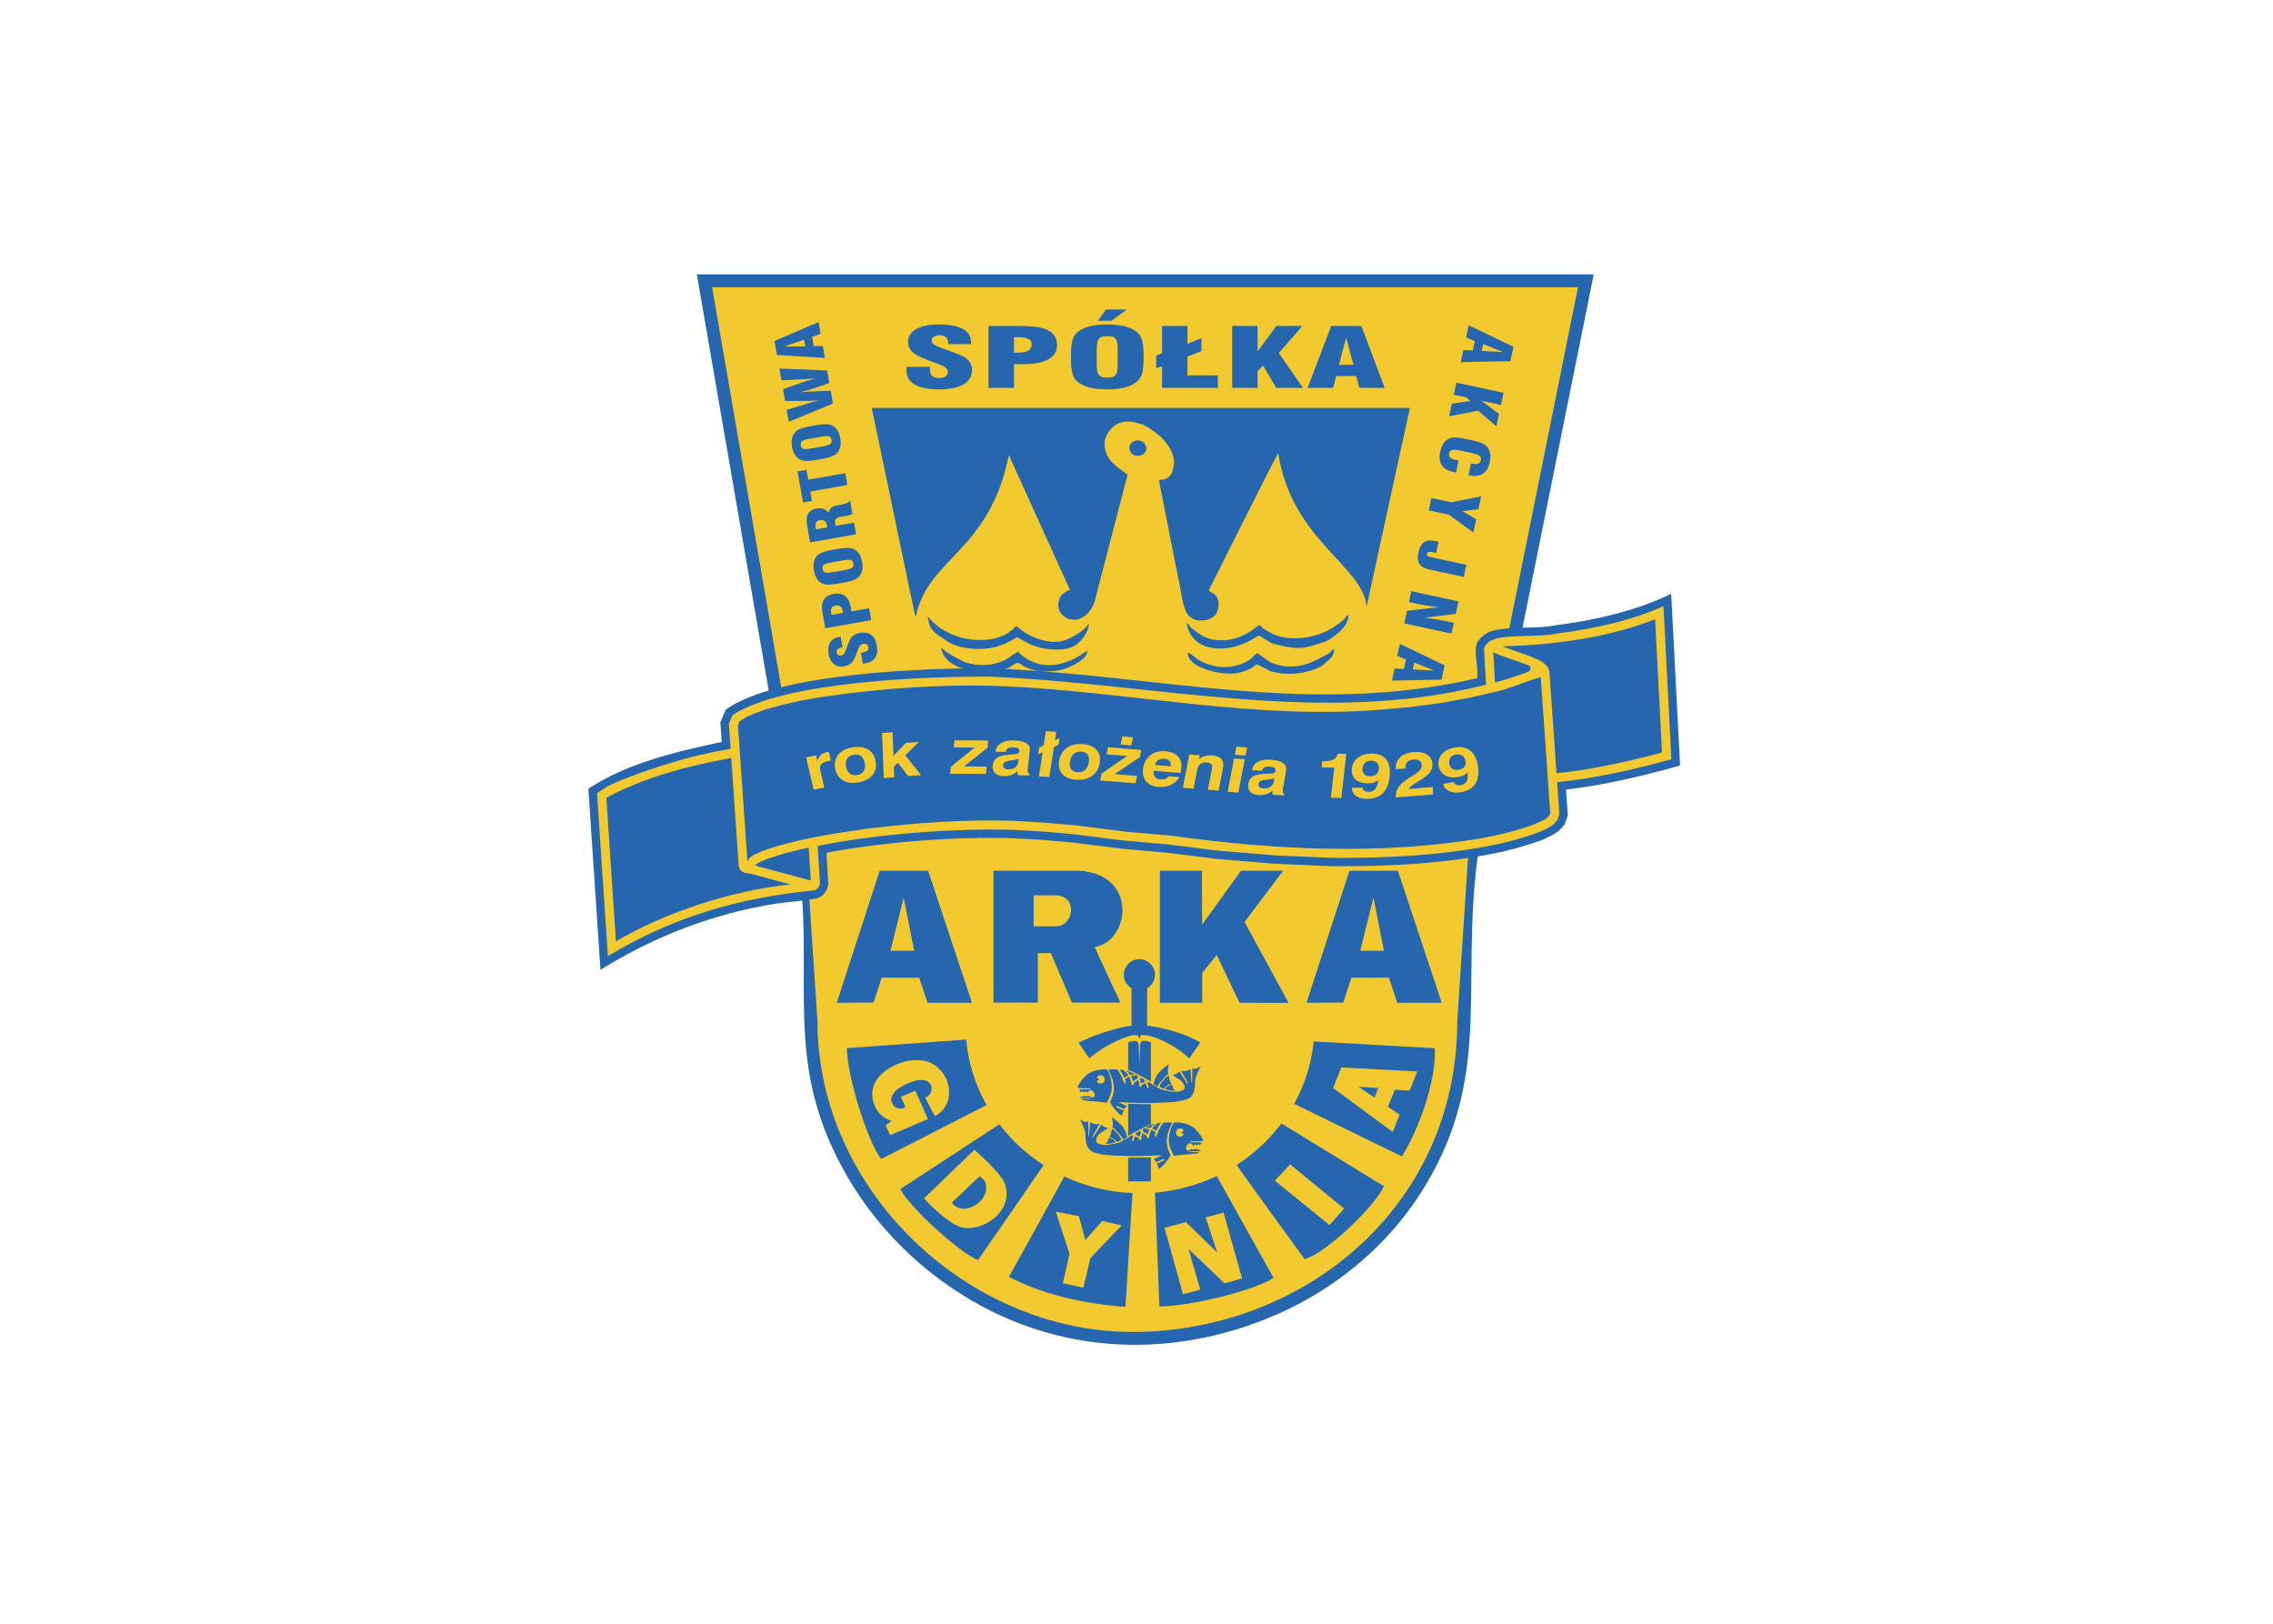 <svg clip-rule="evenodd" fill-rule="evenodd" stroke-linejoin="round" stroke-miterlimit="2" viewBox="0 0 560 400" xmlns="http://www.w3.org/2000/svg"><g transform="matrix(.118 0 0 .118 131.934 51.935)"><path d="m365.786 300.224c56.069 324.776 112.422 649.526 168.153 974.356 64.006 289.13-26.964 463.67 98.778 708.17 54.953 107.89 138.569 200.53 239.085 267.8 212.768 143.36 470.988 151.59 700.228 42.34 109.5-53.23 204.53-133.77 271.8-235.53 171.48-262.37 72.89-463.73 134.99-780.45l230.63-1144.294h-1872.651c9.688 55.861 19.325 111.734 28.987 167.608z" fill="#2566af"/><path d="m368.704 159.476s191.979 1110.124 192.303 1114.274l27.665 418c0 352.66 312.817 648.79 657.818 648.79 353.25 0 678.02-258.15 678.02-648.79l27.65-418.4 224.5-1113.874z" fill="#f2ca30"/><path d="m1104.12 2016.09c-50.68 92.25-115.422 209.59-115.655 209.11 65.545 35.96 160.095 57.57 243.315 62.74-.01-.37 8.17-133.14 14.59-237.33-49.24-1.98-97.59-13.71-142.25-34.52zm189.25 33.56c4.06 104.19 9.29 238.06 9.24 237.69 67.27-.91 198.33-33.44 238.28-59.72.05.27-66.55-119.38-118.5-212.56-40.56 19.24-84.27 30.96-129.02 34.59zm170.4-57.57c34.47 48.4 81.76 114.14 142.21 196.54 45.03-13.12 144.74-108.17 165.63-152.29.22.4-120.49-73.59-214.21-131.08-25.84 34.24-57.54 63.64-93.63 86.83zm-495.383-84.99c-69.021 44.98-137.964 90.08-206.828 135.3 19.545 37.56 122.616 132.3 162.381 148.09-.168.55 76.64-110.8 136.96-198.22-35.56-22.79-66.869-51.61-92.513-85.17zm909.403-158.96c-.23.18-142.18-7.73-252.91-14.08-4.66 45.72-18.57 90.02-40.88 130.2 97.71 47.84 225.08 110.14 225.01 109.84 35.54-57.12 71.88-158.05 68.78-225.96zm-1227.551 0c-.687 53.34 41.4 191.81 71.373 231.35.026.21 122.94-62.74 220.149-112.72-23.756-41.97-38.29-88.54-42.632-136.58-110.23 7.82-249.409 17.95-248.89 17.95z" fill="#2566af"/><path d="m1148.08 2148.42-13.72-49.57-48.19-9.47 28.82 88.24-13.99 61.16 42.74 9.45 14.91-61.92 65.13-68.28-40.72-9zm251.11-46.97 23.96 73.06-65.29-63.36-44.55 12.07 38.56 138.51 36.12-9.62-24.58-84.77 75.38 71.8 36.46-10.47-38.67-137.43zm144.5-76.65 114.09 92.54 30.48-34.2-112.8-92.63zm-780.912-175.22s9.792 21.53 9.455 21.76c-3.658 3.48-19.74 6.38-26.822-6.69-14.383-26.57 37.003-49.14 59.921-50.23 12.243-.58 24.72 7.78 21.348 21.66-2.062 8.51-6.524 12.31-13.009 15.5.026.05 19.286 38.1 20.311 38.17 12.902-6.32 22.648-17.68 26.925-31.39 10.908-36.71-13.06-71.97-40.816-81.62-14.331-4.89-38.818-6.54-65.718 5.05-31.646 13.52-64.252 43.06-46.302 86.19 6.563 15.74 18.43 27.03 35.058 31.64-2.789 4.23-8.509 6-12.049 9.37 1.608 5.24 9.571 20.76 9.571 20.76l78.571-33.73-26.017-59.07z" fill="#f2ca30"/><path d="m677.048 881.062c-6.758 1.193-12.101 3.865-15.798 7.548-5.019 5.072-7.392 12.555-10.777 21.66-3.762 10.026-5.201 16.783-12.231 18.028-5.227.921-8.858-1.751-9.649-6.239-.973-5.447 2.853-9.143 11.283-10.635l1.142-.207-3.891-22.101c-1.025.182-2.075.221-3.1.402-17.743 3.139-25.525 15.759-21.919 36.186 3.294 18.599 15.382 28.144 32.23 25.174 6.9-1.219 12.451-4.072 16.42-8.378 4.189-4.643 7.068-12.218 10.972-22.14 3.45-8.845 4.734-14.967 12.646-16.367 5.745-1.025 9.766 1.595 10.674 6.77 1.219 6.861-2.88 9.74-12.84 11.504l-2.815.493 3.982 22.515c1.816-.168 3.631-.35 5.279-.635 19.662-3.476 27.742-16.018 23.994-37.275-3.58-20.285-16.329-29.714-35.602-26.303zm-54.396-81.411c-11.88 2.101-19.817 7.834-22.8 16.29-2.906 8.158-1.531 18.158.791 31.322l4.28 24.201 96.002-16.964-4.371-24.759-36.769 6.498-1.531-8.677c-3.852-21.828-16.199-31.335-35.602-27.911zm3.074 24.85c9.313-1.647 13.995 1.712 15.746 11.647.168.973.376 2.101.441 3.229l-24.007 4.241-.364-2.101c-1.854-10.479.26-15.615 8.184-17.016zm-.402-117.766c-18.002 3.165-30.258 6.057-36.73 12.685-7.367 7.496-9.766 17.743-7.341 31.439 2.425 13.709 8.21 22.645 17.691 27.171 8.197 3.891 20.712 2.4 38.831-.791 18.132-3.203 30.401-6.109 36.757-12.555 7.366-7.496 9.766-17.885 7.353-31.594-2.399-13.566-8.209-22.49-17.703-27.016-8.34-4.008-20.856-2.529-38.858.661zm13.126 23.644c15.706-2.775 23.527-4.007 25.278 5.915 1.751 9.934-5.992 11.595-21.686 14.357l-17.366 3.074c-15.577 2.75-23.514 4.021-25.278-5.927-1.803-10.207 6.121-11.608 21.698-14.358zm18.235-126.403c-3.696 7.432-12.166 7.925-24.474 10.531-11.167 2.4-17.522 3.645-20.09 15.94-6.433-8.093-14.422-10.855-25.408-8.923-8.936 1.582-14.954 5.525-18.469 12.49-3.476 7.107-2.334 16.575.13 30.557l4.89 27.703 96.015-16.951-4.293-24.345-38.43 6.784-.895-5.033c-1.621-9.234 2.166-12.36 13.281-14.318 2.426-.428 5.655-.701 9.87-1.453 4.864-.856 9.092-2.179 12.957-4.163zm-62.89 41.97c8.936-1.569 12.944 1.764 14.72 11.829.182.985.221 1.984.415 3.099l-23.358 4.138c-.195-1.129-.506-2.088-.675-3.061-1.789-10.078.597-14.539 8.898-16.005zm-28.067-105.237-18.65 3.295 11.478 65.043 18.65-3.294-3.501-19.714 77.377-13.67-4.345-24.617-77.364 13.67zm14.008-92.176c-18.015 3.178-30.272 6.057-36.744 12.685-7.367 7.509-9.766 17.729-7.341 31.451 2.413 13.71 8.21 22.633 17.691 27.159 8.197 3.891 20.713 2.413 38.832-.791 18.131-3.204 30.401-6.096 36.756-12.555 7.354-7.496 9.753-17.885 7.341-31.607-2.4-13.566-8.21-22.477-17.704-27.016-8.327-3.995-20.842-2.503-38.831.674zm13.099 23.644c15.706-2.775 23.527-4.007 25.278 5.914 1.764 9.935-5.979 11.595-21.685 14.371l-17.354 3.061c-15.577 2.749-23.514 4.007-25.265-5.914-1.803-10.221 6.109-11.608 21.685-14.358zm-83.668-142.875 4.371 24.76 47.975-2.698c5.331-.363 12.762-.817 22.23-1.621-10.609 3.32-17.859 5.46-21.828 6.887l-45.135 15.758 4.371 24.759 47.988-.402c7.626-.026 15.305-.532 22.684-1.258-6.42 1.712-13.67 3.852-21.672 6.277l-45.732 13.852 4.371 24.759 92.293-37.949-4.708-26.718-40.543 1.544c-7.86.233-15.772.907-23.541 1.699 7.58-1.938 15.106-4.083 22.568-6.433l38.689-12.75-4.695-26.575zm81.852-97.091-92.02 39.609 5.175 29.234 100.061 5.992-4.37-24.759-18.923.169-3.411-19.312 17.846-6.317zm-30.388 36.665 2.503 14.124-43.137.26zm350.715 63.448c.124-8.544-3.511-16.725-9.934-22.36-8.716-7.73-23.463-12.541-41.205-19.078-19.546-7.224-33.086-10.661-33.086-20.116 0-7.056 6.926-11.18 16.549-11.18 11.725 0 18.041 5.849 18.041 17.198v1.543h47.521c0-1.375.312-2.749.312-4.124 0-23.904-23.489-36.964-67.378-36.964-39.999 0-64.369 13.579-64.369 36.276 0 9.287 3.904 17.198 11.426 23.385 8.132 6.537 22.866 12.036 42.113 19.429 17.146 6.536 29.48 9.623 29.48 20.271 0 7.743-6.913 12.386-18.067 12.386-14.733 0-19.234-6.018-19.234-19.428v-3.787h-48.429c-.34 2.337-.539 4.693-.596 7.055 0 26.471 23.164 39.908 68.869 39.908 43.617.013 67.987-14.448 67.987-40.414zm177.604-52.268c0-16.005-9.01-27.69-25.56-33.527-15.94-5.68-37.29-6.199-65.561-6.199h-52.048v129.308h53.241v-49.518h18.648c46.93 0 71.28-13.93 71.28-40.064zm-52.92-1.725c0 12.555-8.73 17.885-30.08 17.885-2.12 0-4.52 0-6.928-.181v-32.321h4.518c22.56 0 32.49 3.956 32.49 14.617zm198.67-72.384h-43.31l-17.46 23.553h28.59zm34.88 99.037c0-24.24-1.5-40.933-12.93-50.893-12.94-11.349-33.38-16.848-62.86-16.848s-50.23 5.499-63.16 16.848c-11.13 9.805-12.64 26.471-12.64 50.893 0 24.409 1.51 41.088 12.64 50.893 12.93 11.349 33.68 16.874 63.16 16.874 29.17 0 49.92-5.525 62.86-16.874 11.42-9.973 12.93-26.652 12.93-50.893zm-54.13 11.686c0 21.153-.3 31.646-21.66 31.646-21.35 0-21.96-10.493-21.96-31.646v-23.385c0-20.972.3-31.62 21.66-31.62 21.96 0 21.96 10.661 21.96 31.62zm209.19 52.968v-26.147h-63.46v-39.194l29.17-11.349v-27.003l-29.17 11.53v-37.145h-52.95v56.911l-12.32 4.812v27.003l12.32-4.993v45.575zm177.63 0-50.24-72.734 49.04-56.574h-54.17l-39.4 53.643v-53.643h-52.93v129.308h52.93v-34.396l11.44-12.373 27.68 46.769zm170.7 0-48.74-129.308h-62.87l-49.32 129.308h53.23l6.61-24.759h41.5l6.63 24.759zm-65.28-48.143h-30.39l15.36-56.406zm224.25-5.694 103.51-1.946 6.48-29.999-93.4-44.836-5.49 25.408 18.17 7.237-4.28 19.805-19.55-.934zm43.41-23.203 3.14-14.5 41.36 16.614zm-67.93 136.468 60.61-11.984 38.03 32.709 5.59-25.822-36.8-27.639 40.87 8.832 5.46-25.252-98.5-21.309-5.48 25.252 26.22 5.668 8.24 7.496-38.48 5.5zm9.56 116.274c1.7.363 3.27.7 5.01.934l5.37-24.825-4.32-.933c-12.32-2.672-17.28-5.707-15.47-14.034 2.29-10.622 12.38-8.443 35.42-3.45l1.84.389c21.76 4.708 31.14 6.887 28.9 17.367-1.72 7.886-7.75 9.144-20.48 6.537l-5.3 24.551.9.208c23.85 5.149 38.44-4.008 43.55-27.69 2.98-13.787.81-24.617-6.39-32.49-6.33-6.926-18.87-10.389-37.48-14.409-18.62-4.021-31.47-6.057-40.09-2.361-9.98 4.306-16.33 13.281-19.37 27.367-5.19 23.955 4.07 37.677 27.91 42.839zm41.14 126.105 5.93-27.405-28.9-17.224 33.43-3.736 5.87-27.145-62.1 12.593-41.77-9.04-5.59 25.823 41.77 9.04zm-84.91 78.856 64.84 14.033 5.46-25.265-74.01-16.005c-6.03-1.297-9.21-2.438-8.22-7.029 1.24-5.746 6.61-4.579 19.19-1.868l5.02-23.242c-1.63-.473-3.28-.88-4.94-1.219-21.76-4.708-32.37 1.868-37.16 23.955-2.66 12.348-.8 21.608 5.46 27.47 4.92 4.527 12.96 6.719 24.36 9.17zm-59.26 111.008 98.51 21.309 4.87-22.528-15.46-3.346c-10.74-2.322-25.99-4.721-45.84-7.367l65.31-7.808 5.68-26.264-98.5-21.296-4.91 22.684 16.63 3.58c14.81 3.216 30.35 5.525 46.6 7.068l-67.17 7.562zm-25.82 119.439 103.51-1.933 6.48-29.986-93.4-44.849-5.49 25.394 18.17 7.251-4.28 19.804-19.54-.92zm43.41-23.203 3.14-14.5 41.36 16.614zm-546.52 949.545v-42.05c-8.47.18-42.61-.93-47.56-.83v67.08c8.48-5.68 39.98-21.89 47.56-24.2zm-47.7 69.71v49.38c14.12 0 34.53-.06 47.56-.06v-50.1c-16.42.48-30.09.96-47.56.78zm10.98-45.63-2.28-.71c.53-.64 1.05-1.32 1.5-1.89-4.1 2.43-7.36 4.17-11.01 6.78-5.73 3.51-11.62 6.96-17.99 9.96-14.85 3.48-31.66 8.16-45.16.93-1.55-.79-2.67-1.89-2.8-3.01-.58-5 1.15-10.02 4.7-13.6 5.73-6.46 13.74-9.57 20.06-14.62-5.33-1.09-10.09-3.24-14.07-7.17-5.41 8.4-13.04 20.26-17.07 26.21-.78-.86-.71-.45-.86-1.85 2.68-6.7 9.46-16.75 14.28-26-9.52 1.95-16.55-1.03-19.35-4.17-1.05 7.83-1.5 19.75-2.41 28.75-1.25.33-1.05-.13-1.31-.9-.13-9.65-.26-19.23-.45-28.81l-3.84 1.24c-1.96-.15-5.94-.79-8.74-2.6-2.29-1.12-3.59-2.23-5.41-3.52 4.5 7.37 10.29 18.82 12.12 29.92.39 13.61.65 29.72 12.84 37.4 3.58 2.15 8.02 3.13 10.69 3.85 21.05 5.55 32.45 4.43 54.15 5.47.84.21 10.62.13 10.62.46 11.66.79 55.91-.72 59.88-1.12 1.77 0 13.23-.83 10.95.13l-16.61 7.5c1.25 2.23 5.21 3.26 4.82 6.86l14.99-7.05c1.36 0 .98 0 2.14.64.17.26.26.56.26.86 0 .56-.3 1.08-.78 1.37l-15.57 7.23c2.48 2.81 4.95 6 4.51 10.51 9.46-5.16 19.53-18.71 24.68-27.96-.19-2.81-1.35-4.1-2.73-6.96-5.67-11.81-6.32-26.66-2.81-39.37 2.09-8.53 7.05-15.12 8.99-22.34-4.1-.33-11.48-.8-17.99 0-4.89 4.86-10.49 16.53-11.72 19.98l.91.86-2.29 2.33-2.86 7.32-2.43-4.18c.73-2.48 1.18-3.77 1.96-6-2.59-2.32-5.63-4.07-8.94-5.14-1.92 4.1-3.47 8.38-4.61 12.76l.79.79-1.7 3.91-.52-.38-.19.79-3.47-2.41.66-1.65c-1.25-1.67-7.56-6.51-9.5-7.42-1.05 3.11-1.92 6.26-2.62 9.46l1.32.91-1.56 3.32-.46-.3-.33 1.46-3.97-1.46c.2-1.06.44-1.57.65-2.56-2.81-1.6-5.78-2.89-8.87-3.85-1.04 2.82-2.87 7.12-3.45 10.37l-3.06-1.81c.78-3.18 1.77-5.59 3.32-9.52zm12.58-10.35c-3.9 2.13-7.74 4.35-11.53 6.67.52 0 5.54-1.89 5.54-1.57-.45.83-.99 2.07-1.51 2.98 2.87 1.12 4.9 2.1 7.89 3.65.97-2.92 1.89-6.38 2.93-9.25-1.04-.71-2.03-1.83-3.32-2.48zm17.99-9.88c-1.76.83-12.45 6.56-14.38 7.92.3-.32.11.67.57.91l.32-.58 3.92-2.08-1.25 4.74c3.52 2.02 6.9 4.04 9.71 6.46 1-3.72 2.42-7.3 4.24-10.69-3.32-.88-6.85-1.3-10.11-1.89l2.48-1.92c2.87.12 6.12.5 9.05 1.16 3-3.64 4.44-5.21 8.99-8.92-4.3.43-8.92 2.66-13.54 4.89zm54.01 61.68c15.08-1.88 40.94-3.61 47.21-4.68 6.24-.76 6.36-2.68 2.02-3.08-4.16.07-10.45.18-16.42-.84-.32-.32-.17-.63.47-.98 7.08.21 13.84.4 20.89-.03 1.44-.35 1.6-.35 1.41-1.8-1.46-1.11-3.7-.4-4.99-1.04l-2.14-2.2-3.01 2.45-2.77-2.36-3.34 2.45-2.46-2.53c-.78.81-2.04 1.8-2.84 2.63-.95.96-4.96 1.86-6.42.77-4.57-3.32-.99-10.92 1.87-13.23.94-.83 4.46-2.33 6.9-.77l4.59 4.41 3.15-3.59 3.44 3.5 2.99-3.59 3.43 3.14 4.07-6.01-25.9-.83c1.09-1.14 2.22-1.97 6.08-1.88 4.5-.26 13.69.89 21.38-.68 2.06-.86.87-4.39-.77-5.96-3.99-7.97-10.71-15.4-16.77-21.25-12.05-8.97-25.77-11.61-41.68-11.51-7.69 10.59-11.75 27.24-10.69 41.67.56 5 1.74 8.01 3.11 12.68 2.19 5.42 4.51 10.02 7.19 15.14zm-143.18-24.47c6.76-.27 14.46-.74 21.34-3.93-.01-.64 0 0-.51-.93-2.97-4.47-8.47-6.62-13.33-8.64-1.69 4.86-2.7 11-7.81 13.34zm24.7-4.03c3.03-1.37 6.37-3.35 8.6-4.82-.7-3.21-2.35-5.6-4-7.8-4.29-6.22-9.38-11.75-15.55-15.5-.88 4.68-1.07 12.09-4.86 16-.33.3-.63.96-.63.96 6 2.65 11.52 5.94 16.44 11.16zm20.66-9.82c-1.4-15.73-12.21-26.98-23.62-36.1-2.44-2.01-5.06-3.8-7.82-5.34 1.06 5.29 3.29 13.29.83 19.61 8.66 8.38 17.82 16.74 22.98 26.77 3.5-2.15-1.27.65 7.63-4.94zm110.14-1.32c3.66.15 7.07-1.95 8.58-5.3l-6-3.11 5.87-4.28c-.98-1.44-2.49-4.46-7.8-4.68-6.44.1-8.6 4.97-8.86 8.84.02 4.56 3.66 8.34 8.21 8.53zm-49.16-12.01c3.1-6.65 4.97-10.37 10-17.2-3.21.37-4.81.4-7.7.93-4.28 3.78-8.41 6.89-10.91 11.12 3.39 1.23 6.33 3.28 8.61 5.15zm-18.8-100.64 2.28-.71-1.49-1.89c4.1 2.43 7.35 4.17 11.01 6.78 5.73 3.51 11.62 6.96 17.99 9.96 14.86 3.47 31.67 8.16 45.16.91 1.56-.79 2.67-1.88 2.8-2.99.58-5.01-1.14-10.03-4.68-13.63-5.73-6.43-13.76-9.57-20.08-14.59 5.35-1.11 10.09-3.27 14.07-7.17 5.41 8.4 13.04 20.26 17.07 26.2.79-.83.72-.45.86-1.83-2.69-6.72-9.46-16.74-14.3-25.99 9.52 1.94 16.54-1.04 19.36-4.18 1.05 7.84 1.5 19.75 2.41 28.76 1.24.32 1.05-.16 1.32-.91.13-9.65.26-19.22.46-28.83l3.83 1.24c1.95-.13 5.94-.76 8.75-2.58 2.28-1.11 3.57-2.23 5.4-3.51-4.51 7.34-10.29 18.81-12.14 29.92-.37 13.6-.64 29.69-12.84 37.39-3.56 2.15-8 3.14-10.67 3.85-21.04 5.53-32.45 4.44-54.15 5.47-.84.21-10.62.13-10.62.46-11.66.79-55.91-.71-59.88-1.12-1.77 0-13.23-.83-10.95.13l16.62 7.5c-1.24 2.23-5.22 3.27-4.83 6.83l-14.99-7.01c-1.36 0-.97 0-2.14.63-.47.76-.24 1.76.52 2.23l15.57 7.23c-2.47 2.81-4.95 6-4.5 10.52-9.45-5.17-19.54-18.72-24.69-27.97.19-2.81 1.36-4.09 2.74-6.96 5.66-11.8 6.31-26.65 2.8-39.36-2.09-8.54-7.05-15.13-9-22.38 4.11-.32 11.47-.79 17.98 0 4.89 4.89 10.5 16.57 11.74 20.02l-.92.83 2.28 2.36 2.87 7.29 2.42-4.16c-.58-2.02-1.23-4.02-1.95-6 2.15-1.83 4.82-3.85 8.93-5.14 2.29 4.89 3.45 8.46 4.63 12.77l-.79.79 1.7 3.9.52-.37.19.79 3.45-2.42-.64-1.64c1.24-1.7 7.56-6.51 9.5-7.42.79 2.28 2.17 7.04 2.61 9.45l-1.31.91 1.57 3.32.45-.32.33 1.49 3.97-1.49c-.2-1.04-.46-1.55-.65-2.53 2.61-1.62 5.8-2.79 8.87-3.85 1.04 2.81 2.88 7.12 3.46 10.36l3.05-1.83c-.79-3.18-1.78-5.62-3.33-9.51zm-12.58-10.36c3.9 2.11 7.74 4.33 11.53 6.64-.52 0-5.54-1.88-5.54-1.54.45.83.98 2.07 1.5 2.98-2.69 1.06-5.33 2.28-7.88 3.64-.99-2.94-1.9-6.38-2.93-9.24 1.03-.73 2.01-1.82 3.32-2.48zm-17.98-9.91c1.75.83 12.44 6.59 14.38 7.95-.31-.32-.13.66-.58.91l-.33-.58-3.91-2.08 1.23 4.73c-3.42 1.86-6.67 4.02-9.7 6.46-.98-3.71-2.41-7.3-4.24-10.68 3.33-.91 6.85-1.33 10.1-1.9l-2.48-1.94c-2.86.13-6.12.53-9.05 1.19-2.61-3.34-5.63-6.34-9-8.92 4.32.42 8.95 2.63 13.58 4.86zm-53.77 61.71c-15.09-1.88-40.95-3.62-47.19-4.68-6.26-.77-6.39-2.69-2.05-3.09 4.19.05 10.46.18 16.42-.83.33-.32.19-.66-.45-.98-7.08.2-13.84.4-20.91-.03-1.45-.35-1.61-.35-1.42-1.8 1.46-1.09 3.71-.43 5-1.04l2.13-2.2 3.02 2.45 2.78-2.39 3.33 2.48 2.45-2.53c.79.8 2.06 1.8 2.85 2.61.95.98 4.95 1.88 6.41.76 4.57-3.29 1-10.92-1.85-13.23-.95-.8-4.47-2.31-6.9-.76l-4.58 4.43-3.15-3.59-3.44 3.48-2.98-3.57-3.45 3.14-4.06-6.01 25.9-.85c-1.1-1.15-2.22-1.95-6.07-1.86-4.5-.26-13.68.88-21.38-.71-2.07-.83-.89-4.36.74-5.93 4.01-7.98 10.73-15.42 16.77-21.26 12.06-8.96 25.77-11.62 41.7-11.5 7.69 10.58 11.75 27.21 10.69 41.67-.57 4.97-1.74 8-3.11 12.67-2.21 5.42-4.53 10.03-7.2 15.15zm143.17-24.5c-6.74-.26-14.44-.71-21.31-3.9 0-.64 0 0 .48-.96 2.97-4.44 8.48-6.59 13.33-8.59 1.69 4.84 2.71 10.97 7.82 13.3zm-24.69-4.25c-2.99-1.39-5.86-3-8.6-4.82.7-3.21 2.36-5.6 4.01-7.83 4.29-6.19 9.36-11.72 15.55-15.5.88 4.69 1.06 12.12 4.86 16.03.24.3.45.62.62.96-5.99 2.65-11.52 5.94-16.44 11.16zm-20.66-9.58c1.4-15.75 12.21-26.97 23.63-36.09 2.43-2.02 5.04-3.8 7.8-5.34-1.05 5.29-3.28 13.29-.81 19.61-8.67 8.38-17.82 16.74-22.97 26.77-3.52-2.16 1.25.65-7.65-4.95zm-110.38-1.34c-3.67.18-7.1-1.93-8.6-5.29l6.01-3.09-5.88-4.28c.99-1.44 2.49-4.46 7.82-4.68 6.42.1 8.59 4.96 8.85 8.82-.26 5.3-4.02 8.3-8.2 8.52zm49.15-11.99c-3.11-6.64-4.96-10.36-9.99-17.22 3.2.4 4.81.4 7.7.96 4.3 3.75 8.41 6.89 10.9 11.11-3.14 1.23-6.05 2.97-8.61 5.15zm31.41-24.38c.71-15.86.91-43.98 1.68-46.84 1.38-3.64 4.57-5.84 6.14-6.08 3.4-.58 11.41 1.04 16.29 2.97l-.05 82.18c-16.97-10-36.5-20.52-47.58-24.62v-57.56s9.72-3.21 15.97-2.79c3 1.04 5.21 3.93 5.68 5.9.88 3.29 1.06 30.98 1.87 46.84zm103.99-16.04 22.92-33.22c-37.9-24.09-102.74-35.34-110.78-35.37.13-29.44.12-48.4.08-78.14 11.45-7.78 15.33-15.23 16.25-27.64.09-17.99-14.59-32.89-32.58-33.06-17.55 0-32.24 14.09-32.55 32.9.05 12.23 7.79 23.18 16.24 27.72.01 28.15.11 52.26.09 78.3-7.25-.05-63.18 11.22-110.68 35.72l22.61 32.72c20.7-20.8 76-49.25 97.07-49.14 6.26-.11 6.24 7.29 7.21 7.42.97.15 1-7.4 7.27-7.34 27.16.01 77.2 28.26 96.85 49.13zm-570.852-923.166c25.771-122.655 153.432-133.835 194.235-336.67 5.798 12.815 122.707 271.367 127.657 281.289-7.03 1.971-16.27 9.182-18.71 12.541-5.53 7.536-8.13 23.074-2.48 33.009 5.97 10.531 19.78 20.129 37.13 16.095 14.4-3.359 24.01-14.202 30.55-25.589 4.71-8.223 6.41-17.276 8.83-26.822 21.54-83.259 43.21-166.482 65.03-249.668-20.76-15.317-47.16-29.895-48.27-62.32-.72-20.142 14.76-38.338 28.88-44.564 17.04-7.535 35.06-2.477 48.7 1.66 10.69 3.191 37.19 22.957 40.43 27.029 2.81 3.528 33.99 30.492 25.6 64.162-1.58 6.251-2.7 12.607-7.43 16.925-9.56 8.664-13.49 7.264-22.28 8.249.4.234.4 2.711 0 2.892 11.54 55.693 37.62 191.681 39.61 199.32 6.53 25.498 7.43 58.221 19.82 78 3.77 6.018 14.29 12.944 23.51 13.203 13.93.376 26.21-1.842 34.25-11.556 9.54-11.569 10.38-35.018-2.47-44.162-3.18-2.27-12.18-5.175-10.31-8.664 1.87-3.476 137.8-275.646 144.43-285.153 27.87 182.264 177.12 234.688 184.43 320.781 8.58-40.388 90.46-414.877 90.46-414.877l-1123.649-.051s84.187 403.645 90.452 433.19c1.024-.091-.195 1.893 1.595 1.751zm480.222-355.644c-2.45-6.706-8.47-11.855-17.75-11.556-6.08.226-11.66 3.481-14.86 8.663-2.13 3.386-1.83 9.391-.41 13.204 7.04 19 40.29 9.61 33.02-10.311zm377.59 450.18c6.95-4.85 18.05-15.862 14.86-26.406-3.8 2.581-6.9 7.367-10.73 9.481-30.01 16.471-65.88 38.598-116.37 20.635-10.04-3.58-30.89-21.401-32.62-21.037-4.3.83-9.1 8.093-12.36 10.726-5.47 4.159-11.43 7.623-17.75 10.311-31.76 12.943-64.95 8.962-93.26-7.834-7.5-4.449-13.3-11.53-21.47-14.864-2.46 31.335 67.82 47.82 100.28 43.332 10.43-1.439 24.3-5.966 33.03-11.141 2.64-1.582 7.45-6.368 10.31-7.016 3.24-.739 24.35 12.425 29.71 14.033 35.88 10.778 81.98 4.241 109.76-13.618 2.48-1.595 4.22-4.942 6.61-6.602zm44.99-97.805c-4.15 2.828-5.86 7.134-9.5 10.311-6.88 6.018-15.38 12.179-23.1 17.016-30.16 18.897-75.17 27.924-113.08 17.237-11.54-3.242-21.89-9.831-31.36-15.68-2.39-1.453-5.66-6.161-7.42-7.419-.21-.13-1.09-.117-1.24 0-2.49 1.453-15.48 11.232-18.58 13.203-25 15.798-48.32 22.075-79.23 16.913-16.67-2.802-30.72-13.67-42.5-22.697-4.35-3.32-6.6-10.804-11.22-11.452 8.05 54.304 68.68 63.266 116.63 43.734 8.56-3.502 9.92-4.241 18.41-8.755 1.82-.999 12.97-8.443 15.41-8.664 4.03-.389 20.92 14.41 31.78 17.081 43.86 10.804 56.69 12.607 97.63-1.815 6.54-2.309 13.34-4.254 18.82-7.847 5.33-3.489 11.08-7.925 16.17-11.867 6.9-5.396 25-22.282 22.38-39.299zm-736.633 67.261c6.782-2.062 13.499-4.333 20.142-6.809 4.721-1.893 22.371-11.608 25.101-13.748 2.3 1.712 19.01 10.7 22.85 12.711 25.74 13.436 77.62 20.764 101.51 2.477 13.19-10.104 24.63-27.431 25.85-42.813-5.02 4.111-8.9 10.44-13.88 13.929-14.21 9.909-32.28 21.984-51.99 23.514-23.54 1.803-51.34-8.676-66.86-18.572-5.79-3.684-13.17-9.196-17.32-13.359-.54-.558-.54-.752-2.24-.26-2.23.636-5.72 5.539-7.678 7.017-4.76 3.567-10.454 7.665-15.681 10.324-26.276 13.294-60.62 13.968-90.788 6.187-16.9-4.371-34.551-13.385-48.286-22.697-8.171-5.552-13.956-13.645-21.037-20.22-.364-.338-.182-.74-.83-.83-1.025-.169.376 3.112.415 3.307 2.023 10.233 2.97 16.044 7.833 22.697 4.047 5.486 10.999 11.193 16.926 14.85 7.328 4.514 14.98 10.921 23.112 14.864 25.719 12.477 64.434 14.941 92.851 7.431zm25.174 44.162c5.629-1.167 13.437-9.766 20.639-10.726 7.45-1.05 9.28 11.621 51.58 18.158 26.44-1.725 43.73.843 78-21.05 6.88-4.41 17.25-13.242 16.09-22.697-17.7 12.97-85.91 59.791-145.07 1.647-2.36 3.943-7.971 4.994-11.343 7.847-24.721 20.816-66.6 26.186-101.1 13.618 4.721 1.725-20.531-9.792-35.9-20.233-3.956-2.684-6.809-6.874-11.556-8.676 10.96 59.531 119.919 52.696 138.66 42.112z" fill="#2566af"/><path d="m722.688 1600.91 78.415.21 17.328 52.2h92.851l-91.606-275.66h-101.112l-89.556 275.66 76.768-.4zm46.043-167.19 21.906 111.04h-49.506zm365.419-56.09c-.07-.05-44.53-.05-88.98-.02-44.45 0-88.883.05-88.883.05v275.26h92.473l-.04-103.2 27.3.02 43.28 101.93.83 1.27h101.08s-51.47-109.78-53.67-116.06c72.93-11.05 92.34-152.25-33.39-159.25zm-94.16 115.97.09-64.58s46.44.18 46.37-.02c47.25 1.49 37.48 65.65-1.07 64.74-.03.26-40.28-.09-45.39-.14zm432.97-115.94-81.2 112.42-.31-112.42h-87.88v275.66h88.31l.17-62.46 30.25-37.29 47.58 99.75 102.34.21-91.81-168.98 80.68-106.88h-88.13zm230.5 223.25 78.42.21 17.32 52.2h92.86l-91.62-275.66h-101.1l-89.55 275.66 76.76-.4zm46.06-167.19 21.9 111.04h-49.5z" fill="#2566af"/><path d="m916.301 1960.16-105.237 101.58s43.851 48.64 77.015 60.11c43.085 11.68 111.514-31.59 92.033-89.98-3.696-18.74-63.811-71.71-63.811-71.71zm-16.498 122.76c-23.514 2.55-30.479-12.65-30.479-12.65l57.988-54.72s8.82 6.46 11.906 12.07c9.014 32.98-21.088 52.15-39.415 55.3zm765.347-251.68 124.77 91.85 14.23-36.3-24.36-16.42 14.47-35.72 30.82 2.23 15.89-40.07-158.3-8.49zm94.1.05-7.54 20.31-32.94-22.67z" fill="#f2ca30"/><path d="m599.035 1428.96c4.202-3.7 7.496-8.46 9.623-13.61l.96-2.6.765-2.74.558-2.92.285-3.03-.013-2.69-.648-10.49-3.113-50.84c124.198-22.8 263.273-33.79 389.599-30.25l60.309 3.45 62.99 5.42 106.12 13.32 93.58 8.26 101.24 12.77 123.37 10.18 113.4 4.91c117.75 1.49 246.98-5.16 362.14-30.4l30.77-7.95 29.28-8.87 22.23-7.76 20.16-9.49 13.64-8.9 12.08-12.91 6.96-19.51-3.75-54.02c79.06-9.14 161.52-28.68 238.16-50.26l-18.56-358.509c-71.11 35.07-161.85 55.874-240.65 65.575-45.29 9.377-108.42-.181-143.14 15.746-40.14 25.394-18.31 46.068-21.09 94.796-349.8 81.362-666.41-7.16-1016.112-20.557-127.687-.831-444.668 8.702-552.681 85.899l-11.582 26.65 2.867 41.14c-95.237 20.44-196.246 43.53-278.474 97.72l25.304 378.18c102.967-64.42 217.723-110.59 337.149-133.09 37.495-8.16 74.304-9.07 111.955-15.66 5.305-.82 10.285-3.47 14.319-6.96z" fill="#2566af"/><path d="m581.59 1418.75c6.835-1.04 12.594-9.88 12.166-16.77l-.61-10.03-4.046-66.14c114.691-22.78 239.746-33.17 356.603-34.28l51.983.8 60.934 3.48 63.59 5.5 106.14 13.32 93.58 8.23 101.19 12.79 122.66 10.11 112.74 4.88c116.25 1.47 244.04-5.07 357.76-29.97l29.99-7.73 28.58-8.69 21.03-7.29 18.23-8.61 10.86-7.07 8.17-8.74 4.51-12.64-4.64-67.06c79.24-7.84 161.74-26.72 238.58-47.88l-16.55-319.901c-64.55 30.297-151.75 48.61-222.56 57.404-36.75 8.793-113.28.506-136.1 14.591l-.96-.571c-7.69 4.838-15.46 11.867-14.96 20.44l4.14 72.385c-341.73 87.102-690.74-2.477-1034.785-16.757-125.158-.856-430.545 8.677-538.388 80.269l-7.756 17.86 3.644 52.61-31.231 5.42-36.445 8.12-31.01 7.91-50.699 15.39-41.037 13.85-44.019 17.03-21.569 9.82-22.904 14.77 22.775 340.34c135.145-81.82 274.608-122.14 430.414-137.19z" fill="#f2ca30"/><path d="m442.334 1356.83-19.649-282.86 3.657-8.4 13.126-8.43 15.239-6.83 27.496-9.8 31.802-8.8 39.765-9.1 39.908-6.99c126.909-19.179 267.67-28.841 395.656-22.642 259.126 12.922 512.916 69.492 774.396 48.562l61.22-5.44 64.76-8.44 65.47-12.17 40.74-9.52c34.29-6.222 71.75-24.055 102.96-32.498l19.73 283.808-1.88 5.26-3.95 4.23-7.87 5.12c-36.92 18.65-91.28 30.65-131.48 38.38-214.17 35.54-435.58 23.46-649.5-6.08l-93.59-8.29-106.16-13.32-64.21-5.52-61.596-3.52c-101.567-3.42-205.026 4.12-305.827 16.32-70.776 10.1-148.206 21.6-215.765 45.62l-19.857 8.41-6.433 4.41-4.228 3.77-2.931 4.52z" fill="#2566af"/><path d="m616.66 1147.53-4.293-18.34c-1.112.12-2.217.31-3.307.57-10.635 2.24-17.146 8.04-20.751 18.54l-2.711-11.58-20.622 4.37 15.797 67.59 22.191-4.7-8.365-35.77c-2.387-10.18 2.685-16.59 14.708-19.14zm93.668 2.03c-3.813-22.8-22.191-33.89-48.52-29.49-26.302 4.4-40.076 20.87-36.276 43.67 3.813 22.81 22.204 33.93 48.52 29.53 26.315-4.41 40.089-20.91 36.276-43.71zm-22.853 3.83c2.283 13.66-3.54 22.42-15.991 24.52-12.438 2.08-20.972-4.3-23.255-17.96s3.722-22.35 16.173-24.42c12.451-2.09 20.791 4.2 23.073 17.86zm117.455 24.59-32.814-41.23 28.43-28.13-27.185 2.18-25.939 26.88-1.881-49.33-21.945 1.75 3.567 94.1 21.945-1.76-.83-21.98 8.287-8.29 21.323 27.96zm135.43-2.32 1.388-15.53-47.12-.28 49.013-38.77 1.349-15.26-70.439-.45-1.31 14.87 43.462.27-49.778 40.34-1.284 14.33zm90.71 3.07.34-3.15c-3.63-1.66-4.24-4.71-3.69-9.83l4.36-39.7c1.39-12.61-10.5-19.97-34.264-20.48-21.699-.44-35.343 8.1-36.912 22.29l-.143 1.31 21.076.45.117-1.06c.596-5.52 5.862-8.57 15.045-8.39 9.661.21 13.551 2.4 12.921 8.19-.74 6.7-6.66 5.52-24.322 7.39-19.921 2.1-29.454 7.96-30.958 21.63-1.57 14.32 6.899 22.43 23.06 22.76 12.191.28 21.984-3.51 28.33-10.6-.21 3.29.25 6.2 1.57 8.72zm-23.24-28.29c-1.08 9.87-9.184 15.76-21.402 15.5-6.796-.14-10.726-3.51-10.155-8.63.597-5.4 4.319-7.55 11.634-9.12 4.397-.96 11.725-1.21 20.653-4.31zm84.04-35.81 2.16-14.17-9.52 5.07 2.75-17.98-21.79-1.09-4.45 29.28-9.51 4.94-2.15 14.19 9.48-4.83-7.74 50.81 21.78 1.08 9.47-62.22zm86.08 38.62c4.02-23.21-9.61-38.26-35.9-39.98-26.29-1.68-44.78 11.3-48.8 34.5-4.04 23.22 9.6 38.3 35.88 39.99 26.29 1.71 44.8-11.3 48.82-34.51zm-22.84-1.47c-2.41 13.9-10.84 21.18-23.28 20.36-12.44-.8-18.34-9-15.92-22.9 2.4-13.89 10.97-21.03 23.41-20.22 12.43.8 18.22 8.86 15.79 22.76zm89.07-35.82 3.28-16.89-22.31-1.76-3.28 16.88zm8.66 79.13 3.01-15.45-46.64-3.71 52.64-35.3 2.96-15.19-69.71-5.53-2.88 14.79 43.02 3.41-53.57 36.83-2.77 14.27zm94.9-26.31c4.66-23.96-7.34-38.46-32.77-40.49-24.02-1.91-41.68 10.92-46.1 33.7-4.58 23.43 8.22 38.83 31.93 40.71 19.78 1.57 35.81-6.23 43.19-20.39l-22.31-1.78c-3.87 5.15-9.19 7.11-16.73 6.52-10.84-.86-15.54-6.94-14.06-17.87l55.75 4.43c.48-1.69.8-3.26 1.1-4.83zm-21.66-9.17-32.81-2.6c2.77-9.35 9.54-13.87 19.14-13.1 10.34.81 15.2 6.26 13.67 15.7zm100.09 50.77 9.22-47.39c3.1-15.97-4.45-24.69-22.81-26.14-10.53-.83-19.68 1.9-27.25 8.07l1.6-8.25-21.82-1.73-13.53 69.52 22.29 1.77 8.03-41.25c1.78-9.15 9.6-14.12 19.96-13.29 9.59.75 12.01 5.47 10.17 14.9l-8.18 42.02zm56.22-73.07 3.3-16.89-22.3-1.77-3.28 16.89zm-15.02 77.24 13.53-69.51-22.29-1.78-13.53 69.52zm95.47 5.97.55-3.15c-3.52-1.82-3.93-4.9-3.05-10.01l6.86-39.59c2.19-12.59-9.18-20.49-32.79-22.02-21.56-1.39-35.69 6.58-38.13 20.74l-.24 1.31 20.94 1.36.18-1.05c.96-5.51 6.39-8.34 15.5-7.76 9.61.63 13.34 2.99 12.35 8.76-1.15 6.69-6.96 5.25-24.67 6.37-19.96 1.23-29.82 6.67-32.18 20.32-2.46 14.31 5.44 22.77 21.49 23.81 12.14.81 22.11-2.55 28.89-9.43-.42 3.3-.14 6.23 1.01 8.82zm-21.34-29.36c-1.7 9.83-10.13 15.38-22.27 14.6-6.76-.44-10.46-3.99-9.56-9.11.93-5.36 4.77-7.37 12.16-8.62 4.44-.78 11.74-.7 20.81-3.42zm141.06 34.53 10.1-91.89-17.75-.36c-2.89 11.92-11.91 15.95-30.59 15.56l-1.75-.03-1.4 12.88 26.44.55-6.91 62.84zm101.09-47.65c2.01-29.72-11.37-45.25-38.37-45.03-23.35.18-39.78 13.34-41.11 32.66-1.24 18.29 12.26 29.87 34.02 29.69 8.9-.07 16.04-2.36 21.41-6.62-1.9 16.06-8.32 24.13-19.43 24.22-8.25.06-12.67-2.79-13.22-8.7l-22.41.18c.13 14.46 12.22 23.46 31.92 23.29 28.14-.23 45.02-17.6 47.19-49.69zm-22.75-13.22c-.66 9.74-7.39 15.57-18.04 15.65-10.8.09-16.75-5.64-16.08-15.64.74-10.78 7.34-16.88 17.5-16.97 10.8-.07 17.34 6.32 16.62 16.96zm111.83-9.77c-.62-16.76-15.53-26.99-38.73-25.14-25.12 2.01-39 14.81-38.19 35.88l20.52-1.65-.03-.78c-.42-10.87 5.87-17.14 16.85-18.03 10.33-.83 16.74 3.78 17.04 11.77.44 12.03-11.17 17.03-27.06 27.23-18.66 12.14-27.36 22.43-27.01 40.38l77.91-6.24-.59-15.59-50.41 4.05c2.18-5.55 11.74-10.13 24.81-18.67 16.5-10.76 25.45-18.82 24.89-33.21zm94.78 3.07c-4.86-29.1-21.77-42.05-48.56-37.56-23.17 3.87-36.48 19.21-33.32 38.15 2.99 17.89 19.11 27 40.69 23.39 8.85-1.48 15.41-4.83 19.75-9.79 1.85 15.85-2.67 24.68-13.72 26.52-8.18 1.37-13.24-.7-15.16-6.34l-22.22 3.72c3.49 14 17.58 20.8 37.12 17.53 27.91-4.67 40.68-24.18 35.42-55.62zm-25.68-9.21c1.6 9.54-3.76 16.25-14.31 18.02-10.72 1.8-17.98-2.82-19.62-12.61-1.77-10.55 3.4-17.52 13.48-19.21 10.73-1.79 18.72 3.38 20.45 13.8z" fill="#f2ca30"/><g fill="#2566af"><path d="m408.587 1142.16c-89.284 16.57-180.566 39.89-260.693 83.24l20.051 299.53c104.576-61.2 243.43-106.44 364.568-118.67l-67.365-18.07-12.814-3.47-15.564-2.82c-6.355-1.14-12.101-8.34-12.555-14.77z"/><path d="m458.948 1367.04 11.089 3.02 104.64 28.04-4.202-68.54-13.32 2.65-34.798 8.57-39.065 12.33-17.314 7.37-3.891 2.67-1.427 1.26zm1618.382-416.252-7.41-3.282-56.05-19.74-9.25-3.605-4.99-3.048 3.55 63.37 21.35-5.862 25.79-8.34 18.44-6.264 7.78-4.138z"/><path d="m2017.98 909.181c105.43-2.478 221.43-17.652 319.61-56.626l14.4 278.305c-71.42 18.94-146.79 35.99-220.33 43.23l-14.2-204.367-.41-5.797c-.8-11.751-12.48-21.867-23.28-26.562l-16.9-7.341z"/></g></g></svg>